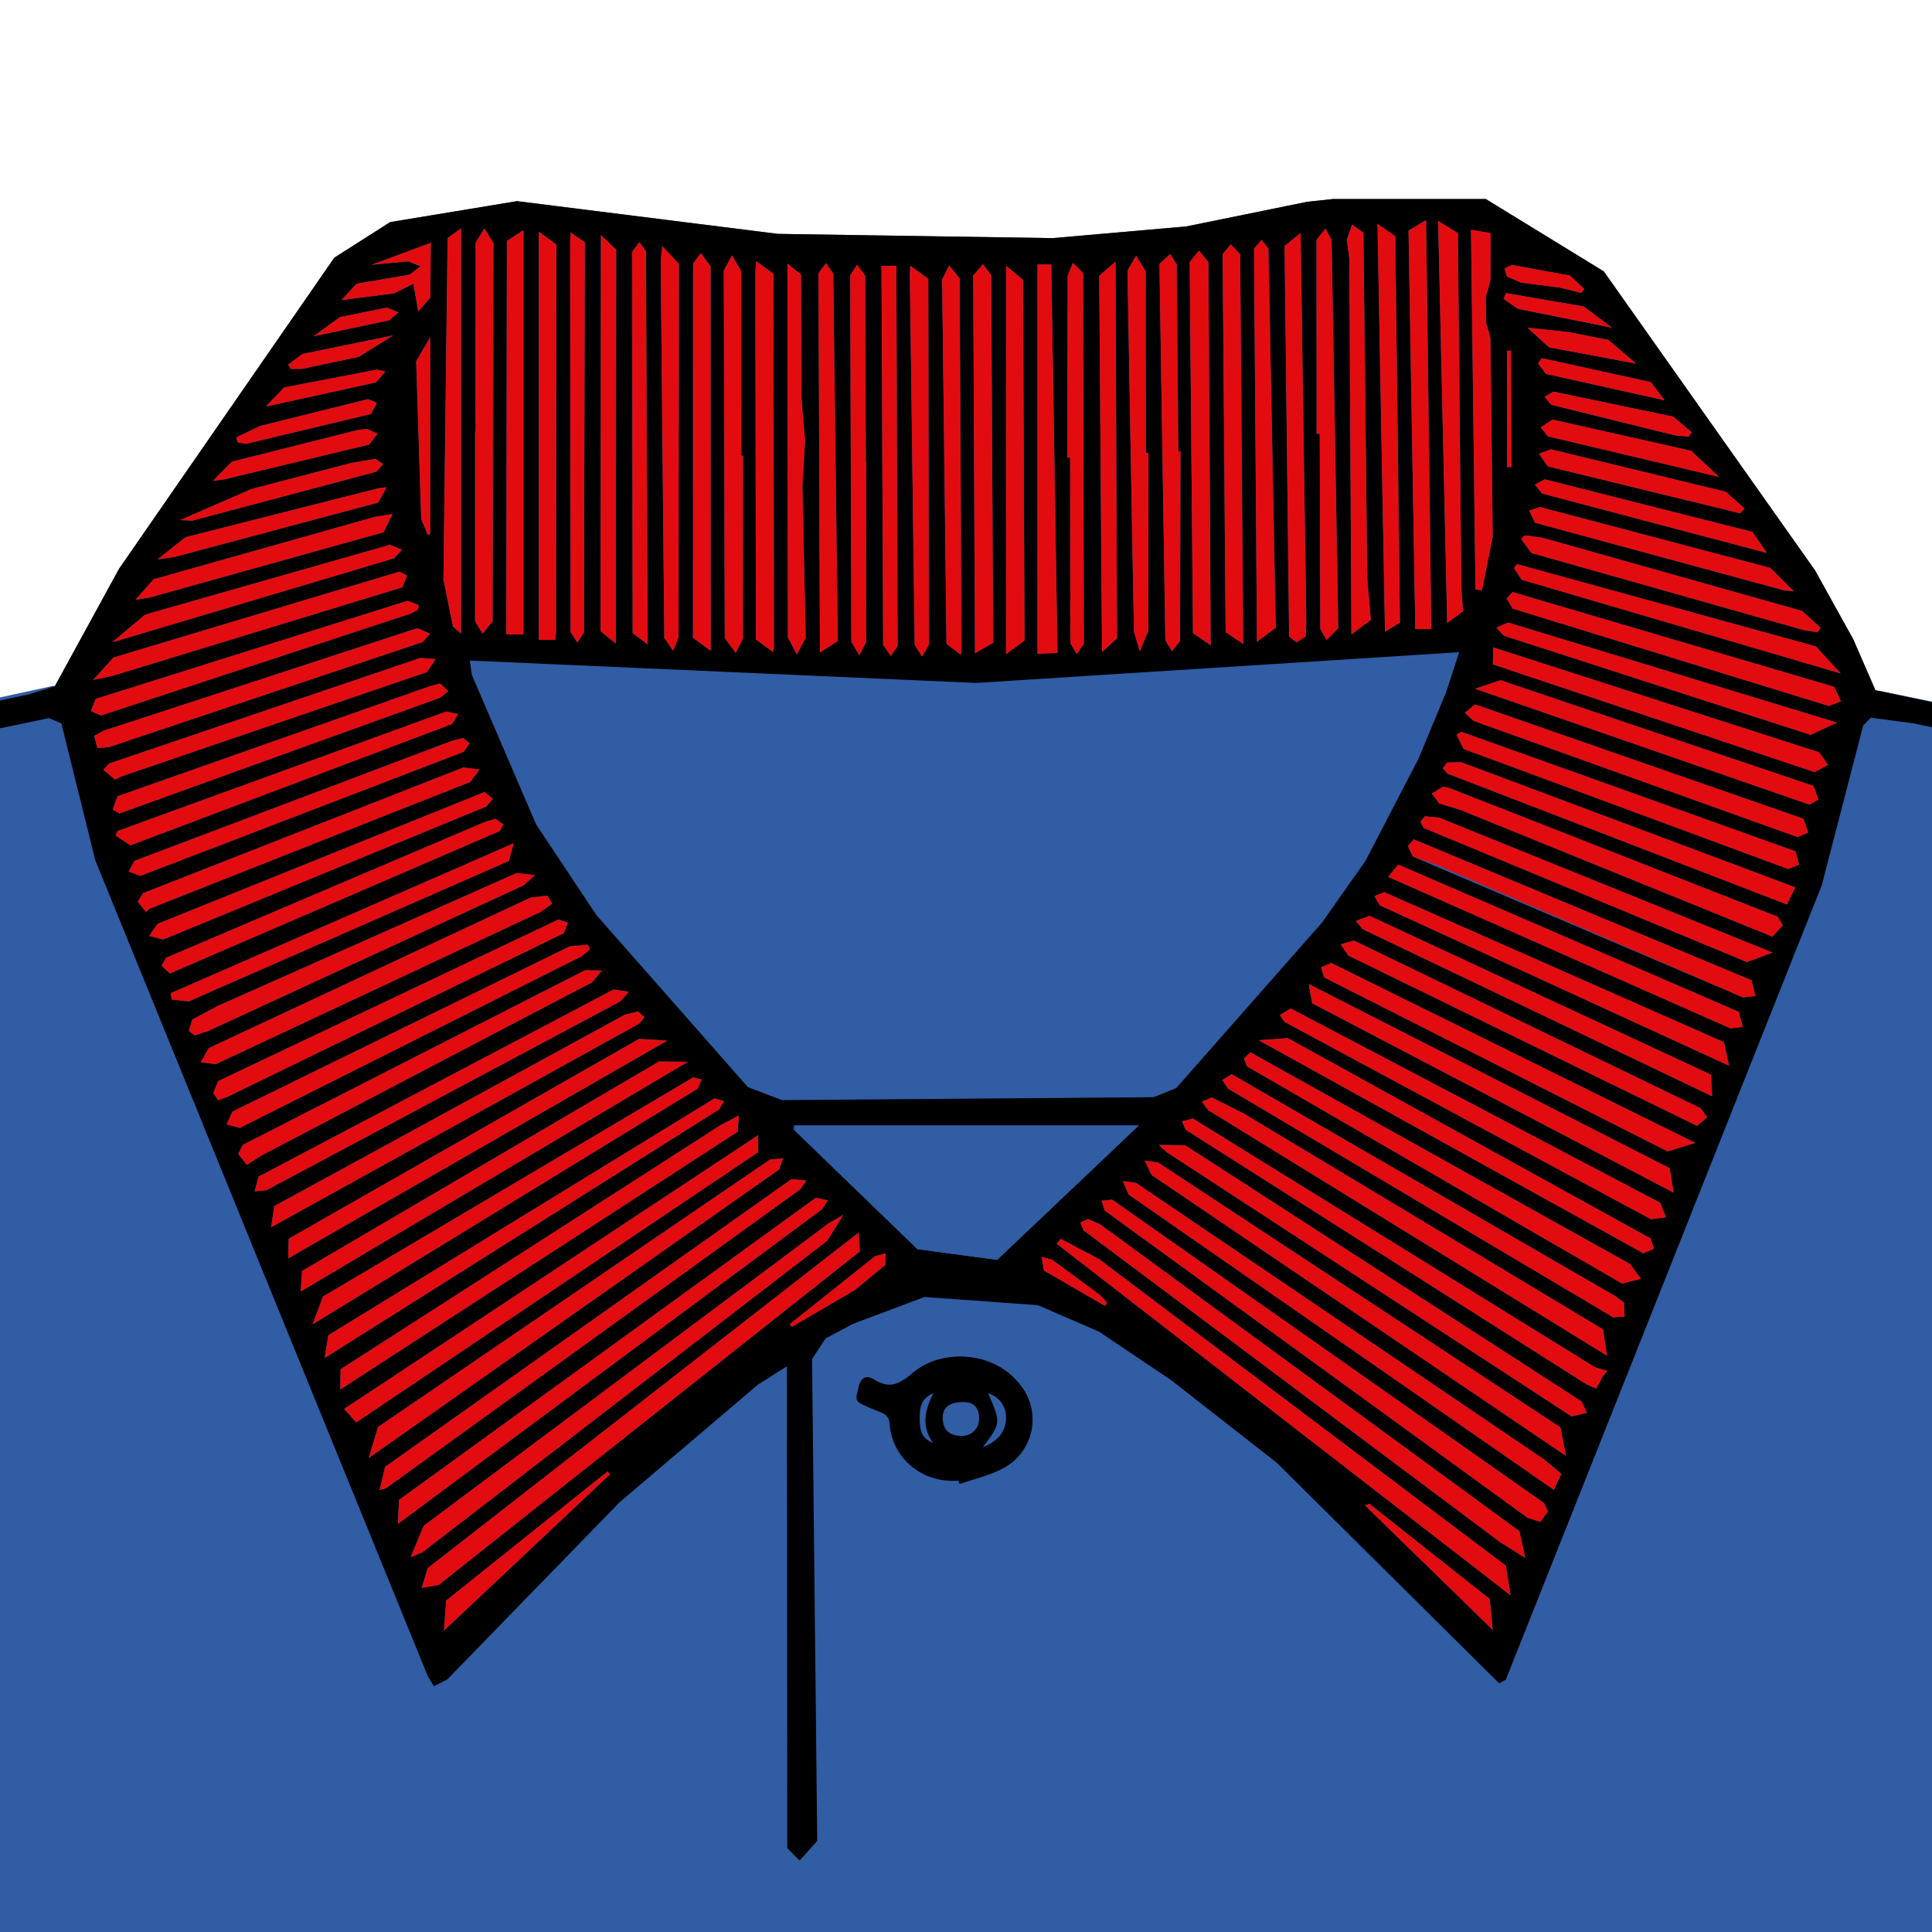 <svg id="Layer_1" data-name="Layer 1" xmlns="http://www.w3.org/2000/svg" viewBox="0 0 400 400"><defs><style>.cls-1{fill:#305da4;}.cls-2{fill:#e20c10;}</style></defs><title>polo3</title><polygon class="cls-1" points="-99 416 504 416 504 137 423 150 389 143 11 142 -35 152 -99 137 -99 416 -99 416"/><polygon class="cls-1" points="310.4 348.531 311.761 347.763 377.173 183.299 385.753 150.209 387.333 148.588 396.226 149.78 412.47 153.156 414.881 151.305 413.245 148.163 388.289 142.907 383.694 132.348 375.798 118.11 332.043 56.183 307.616 41.206 275.968 41.208 270.669 41.775 245.565 46.889 217.948 49.302 161.067 48.423 107.049 41.644 80.784 45.981 69.217 53.35 24.64 117.775 11.354 142.071 6.131 143.722 -28.502 151.116 -30.284 155.179 -27.796 156.561 10.125 148.676 12.702 149.775 19.738 178.135 88.551 346.986 89.828 349.121 92.59 347.722 142.738 298.046 156.901 286.685 162.926 282.876 163 382.639 165.548 385.208 169.197 381.136 168.134 281.363 170.925 277.113 176.543 274.113 191.388 268.524 214.868 270.215 227.511 275.688 242.497 285.76 264.337 302.842 304.539 341.752 310.4 348.531 310.4 348.531"/><polygon class="cls-1" points="195.283 304.757 195.533 305.472 204.703 302.12 208.467 285.451 186.014 282.303 177.783 283.811 174.579 285.442 178.16 290.208 181.044 293.053 195.283 304.757 195.283 304.757"/><path d="M310.4,348.531l-46.063-45.688-21.84-17.082-14.987-10.072-12.643-5.472-23.48-1.691-14.845,5.588-5.619,3-2.791,4.25,1.063,99.774-3.648,4.071L163,382.639l-.074-99.762-6.025,3.809-28.685,24.403L92.591,347.722l-2.762,1.4-1.277-2.136L19.738,178.135l-7.037-28.36-2.577-1.099-37.921,7.885-2.488-1.382,1.782-4.063,34.633-7.393,5.223-1.652L24.64,117.775,69.217,53.35l11.567-7.369,26.265-4.337,54.018,6.779,56.881.878,27.616-2.413,25.104-5.115,5.299-.567,31.648-.002,24.427,14.977L375.798,118.11l7.897,14.238,4.595,10.56,24.956,5.256,1.636,3.142-2.41,1.851L396.226,149.78l-8.893-1.192-1.58,1.621-8.58,33.09-65.413,164.464-1.361.768ZM97.267,136.759l.416,2.951,13.291,30.927,12.488,18.8,31.385,35.646,7.033,2.681,76.964-.598,4.675-1.882,30.197-34.286,8.991-12.758,11.01-21.216,5.714-13.774,2.662-8.216-99.991,6.362L97.267,136.759ZM164.42,233.024l-.052.867,25.579,24.733,16.499,2.216,29.323-27.816ZM219.607,256.49l-.814,1.024,93.945,72.77-.958-6.116-84.21-63.46-7.963-4.218Zm96.175,66.041-1.205-5.513L227.762,253.482l-2.526-1.079-1.532.701.611,1.6,86.265,64.576,5.202,3.252Zm4.677-9.617-.805-1.726-89.39-62.806-2.211.225.667,2.03,87.554,63.606,2.643.852,1.541-2.18ZM177.767,255.201l-89.199,69.45-1.254,4.096L90.79,328.16l87.216-69.069-.239-3.89ZM323.254,305.148l-3.715-3.085-84.305-57.129-2.765-.413,1.204,2.798,88.037,61.133,1.545-3.304Zm.955-3.727-1.137-5.893L239.79,240.707l-2.773-.417,1.397,2.971,85.795,58.16ZM174.595,251.524l-3.099,1.808-83.769,62.569-2.706,6.494,2.447-1.033,83.797-64.486,3.33-5.352ZM82.384,315.491l87.854-65.173,1.154-1.786-2.486-.539L82.62,310.538l-.237,4.953Zm157.53-78.441,1.687,1.522,83.787,54.682,3.163-.757-1.103-2.339-82.081-53.052-5.454-.057Zm91.83,48.059,1.018-1.284-2.473-.707-83.323-51.537-2.241.585.739,1.724,83.042,52.748,1.973.844,1.265-2.372ZM78.6,308.49l1.341-.392,85.781-61.904,1.199-1.79-3.061-.27L79.729,303.694,78.6,308.49Zm254.123-27.804-.839-5.448L257.517,230.554l-6.619-3.346-2.051.883,1.279,1.742,82.598,50.852ZM76.335,301.854l84.917-59.701.927-2.365-2.803.32L78.281,295.437l-1.946,6.417Zm178.686-79.442-1.95,1.2,1.214,1.791,79.708,47.334,2.361-.176-.135-2.899-1.921-1.383-79.277-45.866ZM156.97,235.03,71.26,291.7l2.475,2.791,83.245-55.96-.011-3.5Zm101.904-17.155-1.321,1.274.598,1.609,77.674,44.984,3.913-.97-2.27-3.079-78.594-43.818ZM70.45,287.673l82.255-53.359.285-3.381-3.808,2.023L70.52,283.487l-.07,4.186Zm190.153-72.314,79.637,44.12,2.152-.936-.636-2.115-75.124-41.494-6.029.425ZM111.562,47.969v84.513h3.361l.195-1.5.069-80.335-3.625-2.678Zm-3.205-.297-3.407,2.203-.126,81.47h3.533V47.673ZM267.241,208.801l-2.267,1.353.965,1.412,75.898,40.871,3.064-.41-1.202-3.023-76.457-40.202ZM67.219,281.146l81.647-51.449,1.022-1.714-1.942-.579-79.97,49.047-.757,4.695Zm203.754-77.398.701,3.963,74.835,39.211-.822-5.059-74.714-38.115Zm-123.82-69.003L147.111,55.15l-2.008-2.745-1.606,2.172-.019,77.477,3.675,2.691Zm9.418-80.674-.18,2.208.112,76.108,3.538,2.599.178-.782-.078-77.511-3.57-2.622ZM64.712,274.187l79.769-48.831.767-1.851-1.714-.447L66.881,268.428l-2.169,5.759ZM257.385,133.32,256.76,52.663l-1.947-2.071-1.677,2.014.615,78.274,3.635,2.44ZM350.99,236.617,275.611,199.38l-2.11.9.645,2.077L345.263,238.39l5.727-1.773ZM137.123,50.95l-.331,2.921.747,78.226,1.832,2.634,1.112-2.805.075-77.27L137.123,50.95Zm113.535,82.631-.473-79.313-1.946-2.375-1.925,2.361.677,76.839,3.668,2.488ZM142.402,219.835l-5.938-.068-73.926,43.37-.289,4.248,80.153-47.55Zm65.895-84.416,3.823-2.804-.316-74.656-3.506-2.949v80.41Zm143.059,97.675,2.087-1.766L352.112,229.45,280.33,194.743l-2.777.77,1.612,2.326,72.191,35.255ZM297.753,45.739l1.874,83.242,3.287-2.426-.357-4.466-.718-73.814-4.086-2.535Zm-98.822,89.814.134-1.21-.379-76.676-2.159-2.696-1.469,2.875.907,75.476,2.966,2.231Zm155.554,91.42-.262-4.476L283.54,189.614l-2.838,1.07,1.433,1.697,72.35,34.592ZM269.27,48.245l-3.307,2.688.936,80.871,1.563,1.173,1.84-1.206.156-2.486-1.188-81.04ZM98.457,89.3h-.092l-.007,39.323,1.561,2.56,2.063-2.523.165-78.326-1.849-3.028-1.828,2.951L98.457,89.3ZM138.13,215.453l-5.821-.351-72.537,41.36-.104,4.063L138.13,215.453Zm158.196-85.214L295.255,45.58l-3.632,2.156,1.399,82.502Zm61.659,90.409-1.063-4.871-70.34-31.061-1.998.848,1.111,1.874,72.29,33.21Zm-97.747-87.779,3.881-2.9-1.504-78.492-1.43-1.801-1.55,1.799.604,81.394ZM272.595,89.818l.644-.002.116,40.402,1.294,2.279,2.419-2.415L275.696,49.68l-1.288-2.357-1.834,2.356.021,40.14Zm-84.11-34.777-.114,1.496,1.005,76.951,1.507,2.413,1.433-2.377-.124-75.801-3.706-2.683Zm13.376,80.214,3.769-2.192-.417-76.089L203.51,54.708l-2.017,2.328.367,78.219Zm85.545,46.289,70.883,31.379,2.531-.327-.837-3.111-70.501-30.481-2.076,2.54ZM214.809,54.757v80.599l4.127-.183-1.284-80.416ZM56.13,254.084l76.307-42.216.988-1.29-1.356-1.151-2.644.632L56.79,249.712l-.66,4.372Zm97.7-159.751-.357-.001-.015-38.194L151.554,52.88l-1.702,3.14.206,76.084,2.264,3.06,1.483-2.923.025-37.908Zm138.878,79.448-1.215,1.415,1.026,2.15,68.333,29.147,2.573-.292-.779-3.237-69.938-29.183ZM130.193,205.332l-3.157-.462L53.557,243.592l-.831,3.069,2.448-.247,73.229-39.082,1.79-2Zm236.742-11.424,2.184-2.341-1.09-1.776L300.122,163.175l-1.333-.326-2.332,1.436,1.504,2.056,4.278,1.286,64.697,26.28ZM95.445,131.176V47.269l-2.771,2.019-.861,70.695,1.974,9.719,1.658,1.475Zm271.532,66.049-69.011-27.929-2.962-.288-.916,1.156.683,1.263,66.902,27.748,5.304-1.95ZM127.49,133.228l.087-81.498-3.166-3.067-.072,82.013,3.151,2.553ZM371.699,183.714l-69.173-25.901-2.926.058-.87,1.215.959,1.087,70.258,27.077,1.751-3.536ZM285.198,46.351l1.55,84.453,3.091-1.931-.965-79.958-3.677-2.563Zm17.35,105.158-.993.607,1.452,2.938L370.228,179.92l2.257-.896-.769-2.773L302.548,151.509ZM237.779,93.798l-.562.001-.024-37.646-1.98-3.212-1.783,3.116,1.338,74.656,1.194,4.141,1.786-4.237.03-36.819ZM51.106,241.159l3.052-1.944,68.45-35.865,1.999-2.402-3.465-.081L50.279,237.025l-.945,1.891,1.772,2.243ZM279.798,131.335l4.017-2.975-.743-8.596-.796-71.569L279.94,46.503l-1.108,3.152L279.37,53.47l.429,77.865Zm25.611,14.516-2.12,1.702,1.772,1.689L372.176,173.31l2.192-.948-.993-2.853-67.966-23.659ZM244.403,93.457l-.448,0-.338-38.729L242.266,52.6,240.05,54.633l1.223,77.94,1.353,2.238,1.688-2.093.088-39.26Zm61.006,49.141,69.196,23.98,1.879-1.038-1.019-2.819-64.808-21.885-5.248,1.763Zm-183.289,53.97-.413-.973-3.742.337L48.14,230.13l-1.213,2.666,2.714.723,70.826-35.561,1.652-1.389ZM45.138,227.758l1.994-.695,69.6-33.865.83-2.183-1.971-.631-70.425,33.45-1.003,2.449.976,1.475ZM304.553,47.574l.929,74.471,1.347.155,2.217-11.109L308.565,69.86l-.84-2.783-.138-5.464.99-3.58.047-9.761-4.072-.699Zm4.586,86.465-.052,3.512,66.6,22.304,2.804-1.497-1.863-2.604L309.14,134.039ZM179.34,95.581h-.088l-.132-38.499-1.687-2.278-1.399,2.186.231,75.873,1.633,2.805,1.418-2.705.024-37.382Zm200.972,54.02-68.067-20.705-2.434,1.034,1.545,1.681,63.512,20.531,5.444-2.541ZM114.304,187.086l-.957-1.653-3.481.398L43.222,217l-1.669,2.958,3.133.351,67.222-31.502,2.396-1.721ZM163.022,54.588l.107,77.362,1.84,3.53,1.835-3.402-.674-31.646.551-9.169-.755-8.87-.083-25.56-2.82-2.245Zm150.151,68.004-1.255,1.319,1.253,2.091,65.448,20.154,2.539-.961-1.435-2.997-66.55-19.606ZM230.953,54.197l-3.374,2.899.583,77.898,3.098-2.851-.307-77.945ZM106.365,174.591l-71.001,31.03.188,1.309,3.479.404,66.311-29.081,1.023-3.662Zm114.63-79.846.561.001.059,38.468,1.322,2.19,1.458-2.12-.154-76.752-2.119-2.099-1.08,2.68-.047,37.633Zm160.086,44.672-5.143-5.596L314.1,116.798l-.656.808,1.607,2.427,66.03,19.384ZM30.2,188.807l.756-.669,66.407-26.255,1.911-2.553-3.293-.444L29.596,184.935,28.539,186.69l1.661,2.117ZM169.758,135.11l3.693-2.396-.938-76.053-1.519-2.169-1.532,2.074.296,78.543ZM35.167,201.532l68.285-29.469.748-1.397L102.606,169.54l-2.114.589L34.406,198.286l-.965,1.663,1.727,1.583ZM40.353,214.37l2.931-1.006,65.109-30.062,2.349-2.112-3.788-.431-61.822,27.49-5.329,2.846-.702,2.344,1.251.931Zm59.973-50.389L32.615,191.274l-1.718,2.501,2.897.732,66.894-27.544,1.352-1.595-1.714-1.389Zm-4.461-11.173-2.27.565-65.77,24.863-1.186,2.18,2.398.93,67.002-25.705,1.175-1.796-1.348-1.038Zm-71.536,19.249-.4.927,3.068,2.029L93.57,149.903l1.272-2.051-2.461-.537L24.329,172.057Zm109.762-38.651-.356-81.355-1.348-1.933-1.519,2.057.122,78.912,3.101,2.319ZM118.16,48.14l-.12,1.532.093,81.157,1.394,2.211,1.372-2.091.183-80.796L118.16,48.14Zm-27.039,93.371-2.306.63-64.492,22.723-.988,2.732,1.376.822,66.399-23.963,1.7-1.361-1.689-1.583Zm-2.099-10.307-2.598-1.147L21.446,151.292l-1.928,1.055.645,2.529,2.309-.172L87.514,132.92l1.508-1.716ZM21.407,159.38l2.426,2.028L25.04,160.78l63.358-21.642,1.809-2.698-3.206-.214L22.592,158.081,21.407,159.38ZM182.505,55.042l.342,78.457,1.596,2.319,1.394-2.112L185.58,55.042ZM86.582,126.179l.08-.909-2.283-.881L19.826,144.694l-1.012,2.524,2.054.924L85.133,127.003l1.449-.824Zm289.712,4.727.668-.925-3.871-3.497-53.665-15.122-3.733-.531-.745.787,2.136,2.878,56.327,15.949,2.882.462ZM19.307,140.771l4.004-.85,60.024-18.34.923-2.423-1.565-.799L23.492,136.135l-4.185,4.636Zm3.92-7.784L81.545,115.603l1.673-1.789-2.504-1.008L30.045,127.248l-6.819,5.739ZM371.4,122.431l-4.889-4.853L318.797,104.97l-2.182.761,1.192,2.5,51.681,14.018,1.912.182ZM81.272,106.417l-3.539.567L31.801,119.936,28.036,124.2l3.035-.521,48.331-13.478,1.87-3.784Zm284.556,8.064-3.019-4.359L319.803,99.24l-2.011,1.117,1.5,1.834,46.535,12.29Zm-285.786-13.6-1.544.174-40.062,10.16L32.62,115.811l3.552-.509,42.082-11.241,1.787-3.181Zm280.263,5.399.889-1.009-3.935-3.468-36.135-8.765-2.5.896,1.813,2.616,39.869,9.73ZM37.314,107.678l2.514.113,38.08-10.133,1.406-1.565L77.714,94.998l-4.971.843-20.708,5.416-14.721,6.422Zm88.952,197.589-.467-.625-33.42,26.741-.462,6.2,34.349-32.316ZM355.922,98.746,350.096,93.32l-28.683-6.453-2.405,1.616,1.462,1.861,35.451,8.403ZM89.069,69.829l-2.901,4.97L87.214,107.53l1.393,3.233.462-.237V69.829Zm.126-19.562-12.24,4.551,7.503-.714,2.638,1.013-2.304,1.755L73.847,58.737,70.679,62.13,81.6,60.723l3.988-1.992,1.011,5.753,2.496-2.878.1-11.339Zm-45.1,49.289,2.251-.291,30.033-7.21,1.806-2.252-2.216-.994-1.936.225-26.038,6.557-3.9,3.966Zm305.553-9.18.579-.892-3.828-3.228-24.755-5.168-1.85,1.044,1.345,1.659L346.98,90.185l2.667.191ZM309.05,337.454l-.625-6.403-24.906-19.694-.929.29,26.46,25.807ZM48.902,90.568l.301,1.007,1.695.32,25.904-6.181L78.04,83.4l-1.868-.758-22.29,5.541-4.98,2.384Zm270.3-16.41-.763,1.087,1.635,2.163,24.56,5.475-2.862-3.779-22.57-4.946ZM79.79,76.9l-1.813-.361L58.84,80.211l-3.804,3.96,22.808-5.001L79.79,76.9Zm258.96-1.615-5.786-4.923L324.808,68.77l-8.546-.926,4.43,4.054,18.058,3.386Zm-4.984-7.431-5.899-4.409-16.034-2.753-.538,1.175,2.947,2.07,19.523,3.917ZM81.372,69.451,62.6,73.285l-2.956,2.214.567.888,2.352-.021,11.711-2.482,7.098-4.432Zm82.126,204.717.46.53,12.985-7.587,6.331-5.205.062-2.394-2.176.578-17.662,14.078ZM312.813,72.566l-.787.077v24.069l.883-.029-.096-24.117Zm-247.907-2.94,15.674-3.308,1.924-1.651-2.377-.981-9.742,1.968-5.478,3.972Zm262.466-8.982.597-.858-2.904-2.724-12.023-2.207-1.536.71.481,1.691,3.015,1.268,8.054,1.028,4.314,1.091ZM228.728,270.341l.502-.574-1.419-1.598-9.942-7.332-2.207-.599.493,2.823,12.573,7.281ZM321.747,53.624l-12.38-5.179,12.38,5.179Z"/><polygon class="cls-1" points="164.42 233.024 235.769 233.024 206.446 260.84 189.946 258.624 164.368 233.892 164.42 233.024 164.42 233.024"/><polygon class="cls-2" points="219.607 256.49 227.57 260.708 311.779 324.168 312.737 330.284 218.793 257.514 219.607 256.49 219.607 256.49"/><polygon class="cls-2" points="315.782 322.531 310.58 319.279 224.316 254.703 223.704 253.103 225.236 252.403 227.762 253.482 314.577 317.018 315.782 322.531 315.782 322.531"/><polygon class="cls-2" points="320.459 312.914 318.919 315.094 316.276 314.242 228.721 250.637 228.054 248.606 230.265 248.382 319.655 311.188 320.459 312.914 320.459 312.914"/><polygon class="cls-2" points="177.766 255.201 178.006 259.091 90.79 328.16 87.314 328.746 88.568 324.651 177.766 255.201 177.766 255.201"/><polygon class="cls-2" points="323.254 305.148 321.709 308.452 233.673 247.319 232.469 244.52 235.235 244.934 319.539 302.063 323.254 305.148 323.254 305.148"/><polygon class="cls-2" points="324.209 301.421 238.415 243.261 237.017 240.29 239.79 240.707 323.072 295.528 324.209 301.421 324.209 301.421"/><polygon class="cls-2" points="174.595 251.524 171.266 256.876 87.469 321.362 85.021 322.395 87.728 315.901 171.496 253.332 174.595 251.524 174.595 251.524"/><polygon class="cls-2" points="82.384 315.491 82.62 310.538 168.906 247.992 171.392 248.532 170.238 250.318 82.384 315.491 82.384 315.491"/><polygon class="cls-2" points="239.914 237.05 245.367 237.107 327.448 290.159 328.551 292.498 325.388 293.255 241.601 238.573 239.914 237.05 239.914 237.05"/><polygon class="cls-2" points="331.744 285.11 330.479 287.481 328.505 286.637 245.463 233.89 244.724 232.166 246.966 231.581 330.289 283.118 332.762 283.825 331.744 285.11 331.744 285.11"/><polygon class="cls-2" points="78.6 308.49 79.729 303.694 163.86 244.135 166.921 244.405 165.722 246.195 79.942 308.098 78.6 308.49 78.6 308.49"/><polygon class="cls-2" points="332.723 280.686 250.125 229.834 248.847 228.091 250.898 227.208 257.517 230.554 331.884 275.238 332.723 280.686 332.723 280.686"/><polygon class="cls-2" points="76.335 301.854 78.281 295.437 159.376 240.108 162.178 239.788 161.252 242.152 76.335 301.854 76.335 301.854"/><polygon class="cls-2" points="255.021 222.412 334.299 268.278 336.22 269.661 336.355 272.56 333.993 272.736 254.285 225.403 253.071 223.612 255.021 222.412 255.021 222.412"/><polygon class="cls-2" points="156.97 235.03 156.981 238.531 73.735 294.49 71.26 291.7 156.97 235.03 156.97 235.03"/><polygon class="cls-2" points="258.873 217.876 337.468 261.694 339.737 264.772 335.824 265.742 258.15 220.758 257.553 219.149 258.873 217.876 258.873 217.876"/><polygon class="cls-2" points="70.45 287.673 70.52 283.487 149.183 232.956 152.99 230.933 152.705 234.314 70.45 287.673 70.45 287.673"/><polygon class="cls-2" points="260.603 215.359 266.632 214.934 341.756 256.428 342.392 258.543 340.24 259.479 260.603 215.359 260.603 215.359"/><polygon class="cls-2" points="111.562 47.969 115.186 50.647 115.118 130.983 114.923 132.483 111.562 132.483 111.562 47.969 111.562 47.969"/><polygon class="cls-2" points="108.356 47.673 108.356 131.345 104.823 131.345 104.949 49.875 108.356 47.673 108.356 47.673"/><polygon class="cls-2" points="267.241 208.801 343.698 249.004 344.9 252.027 341.837 252.437 265.939 211.566 264.974 210.154 267.241 208.801 267.241 208.801"/><polygon class="cls-2" points="67.219 281.146 67.976 276.45 147.946 227.404 149.888 227.983 148.866 229.697 67.219 281.146 67.219 281.146"/><polygon class="cls-2" points="270.973 203.747 345.687 241.862 346.508 246.921 271.674 207.71 270.973 203.747 270.973 203.747"/><polygon class="cls-2" points="147.153 134.745 143.478 132.054 143.497 54.577 145.103 52.405 147.111 55.15 147.153 134.745 147.153 134.745"/><polygon class="cls-2" points="156.572 54.071 160.142 56.693 160.22 134.204 160.042 134.986 156.504 132.387 156.392 56.279 156.572 54.071 156.572 54.071"/><polygon class="cls-2" points="64.712 274.187 66.881 268.428 143.534 223.058 145.248 223.505 144.482 225.356 64.712 274.187 64.712 274.187"/><polygon class="cls-2" points="257.385 133.32 253.751 130.88 253.136 52.606 254.813 50.592 256.76 52.663 257.385 133.32 257.385 133.32"/><polygon class="cls-2" points="350.99 236.617 345.263 238.39 274.146 202.357 273.501 200.28 275.611 199.38 350.99 236.617 350.99 236.617"/><polygon class="cls-2" points="137.123 50.95 140.558 54.657 140.483 131.926 139.371 134.731 137.539 132.097 136.792 53.871 137.123 50.95 137.123 50.95"/><polygon class="cls-2" points="250.658 133.581 246.99 131.093 246.313 54.255 248.238 51.893 250.185 54.268 250.658 133.581 250.658 133.581"/><polygon class="cls-2" points="142.402 219.835 62.249 267.385 62.538 263.137 136.464 219.767 142.402 219.835 142.402 219.835"/><polygon class="cls-2" points="208.297 135.419 208.297 55.009 211.804 57.959 212.12 132.615 208.297 135.419 208.297 135.419"/><polygon class="cls-2" points="351.356 233.094 279.165 197.839 277.553 195.513 280.33 194.743 352.112 229.45 353.443 231.328 351.356 233.094 351.356 233.094"/><polygon class="cls-2" points="297.753 45.739 301.839 48.274 302.557 122.088 302.915 126.554 299.627 128.981 297.753 45.739 297.753 45.739"/><polygon class="cls-2" points="198.931 135.553 195.965 133.322 195.059 57.846 196.528 54.971 198.687 57.667 199.065 134.344 198.931 135.553 198.931 135.553"/><polygon class="cls-2" points="354.485 226.973 282.135 192.382 280.702 190.684 283.54 189.614 354.224 222.497 354.485 226.973 354.485 226.973"/><polygon class="cls-2" points="269.27 48.245 270.458 129.285 270.302 131.771 268.462 132.977 266.899 131.804 265.962 50.933 269.27 48.245 269.27 48.245"/><polygon class="cls-2" points="98.457 89.3 98.469 50.259 100.297 47.307 102.146 50.335 101.981 128.661 99.919 131.183 98.357 128.623 98.364 89.3 98.457 89.3 98.457 89.3"/><polygon class="cls-2" points="138.13 215.453 59.668 260.524 59.772 256.461 132.309 215.102 138.13 215.453 138.13 215.453"/><polygon class="cls-2" points="296.326 130.238 293.022 130.238 291.622 47.737 295.254 45.58 296.326 130.238 296.326 130.238"/><polygon class="cls-2" points="357.985 220.648 285.695 187.438 284.584 185.563 286.582 184.716 356.921 215.777 357.985 220.648 357.985 220.648"/><polygon class="cls-2" points="260.237 132.869 259.633 51.474 261.184 49.675 262.614 51.477 264.118 129.968 260.237 132.869 260.237 132.869"/><polygon class="cls-2" points="272.595 89.818 272.573 49.678 274.408 47.323 275.696 49.68 277.068 130.083 274.649 132.498 273.355 130.219 273.239 89.816 272.595 89.818 272.595 89.818"/><polygon class="cls-2" points="188.485 55.041 192.191 57.724 192.315 133.525 190.883 135.901 189.376 133.488 188.371 56.537 188.485 55.041 188.485 55.041"/><polygon class="cls-2" points="201.861 135.255 201.493 57.036 203.51 54.708 205.213 56.975 205.629 133.064 201.861 135.255 201.861 135.255"/><polygon class="cls-2" points="287.406 181.544 289.482 179.005 359.983 209.485 360.819 212.596 358.289 212.923 287.406 181.544 287.406 181.544"/><polygon class="cls-2" points="214.808 54.757 217.651 54.757 218.935 135.173 214.808 135.356 214.808 54.757 214.808 54.757"/><polygon class="cls-2" points="56.13 254.084 56.79 249.712 129.426 210.06 132.069 209.428 133.425 210.579 132.437 211.868 56.13 254.084 56.13 254.084"/><polygon class="cls-2" points="153.83 94.333 153.805 132.241 152.322 135.164 150.057 132.104 149.852 56.02 151.554 52.88 153.458 56.138 153.473 94.333 153.83 94.333 153.83 94.333"/><polygon class="cls-2" points="292.708 173.781 362.645 202.964 363.424 206.201 360.852 206.492 297.262 179 292.519 177.346 291.492 175.196 292.708 173.781 292.708 173.781"/><polygon class="cls-2" points="130.193 205.332 128.403 207.332 55.174 246.414 52.726 246.661 53.557 243.592 127.036 204.87 130.193 205.332 130.193 205.332"/><polygon class="cls-2" points="366.936 193.908 302.239 167.628 297.961 166.341 296.457 164.285 298.789 162.849 300.122 163.175 368.03 189.791 369.119 191.567 366.936 193.908 366.936 193.908"/><polygon class="cls-2" points="95.445 131.176 93.787 129.701 91.812 119.982 92.673 49.288 95.445 47.269 95.445 131.176 95.445 131.176"/><polygon class="cls-2" points="366.977 197.226 361.673 199.176 294.771 171.427 294.088 170.165 295.004 169.009 297.966 169.297 366.977 197.226 366.977 197.226"/><polygon class="cls-2" points="127.49 133.228 124.338 130.676 124.411 48.663 127.577 51.731 127.49 133.228 127.49 133.228"/><polygon class="cls-2" points="371.699 183.714 369.948 187.25 299.69 160.173 298.731 159.086 299.6 157.871 302.526 157.813 371.699 183.714 371.699 183.714"/><polygon class="cls-2" points="285.198 46.351 288.875 48.915 289.84 128.872 286.749 130.804 285.198 46.351 285.198 46.351"/><polygon class="cls-2" points="302.548 151.509 371.715 176.251 372.485 179.024 370.228 179.92 303.007 155.054 301.555 152.117 302.548 151.509 302.548 151.509"/><polygon class="cls-2" points="237.779 93.798 237.748 130.617 235.962 134.853 234.768 130.713 233.429 56.057 235.212 52.941 237.192 56.153 237.217 93.799 237.779 93.798 237.779 93.798"/><polygon class="cls-2" points="51.106 241.159 49.334 238.916 50.279 237.025 121.142 200.867 124.607 200.948 122.608 203.35 54.158 239.215 51.106 241.159 51.106 241.159"/><polygon class="cls-2" points="279.798 131.335 279.37 53.47 278.832 49.655 279.94 46.503 282.277 48.196 283.073 119.764 283.815 128.36 279.798 131.335 279.798 131.335"/><polygon class="cls-2" points="305.409 145.851 373.375 169.51 374.368 172.362 372.176 173.31 305.061 149.242 303.289 147.553 305.409 145.851 305.409 145.851"/><polygon class="cls-2" points="244.403 93.457 244.314 132.717 242.626 134.81 241.273 132.572 240.05 54.633 242.266 52.6 243.617 54.728 243.955 93.457 244.403 93.457 244.403 93.457"/><polygon class="cls-2" points="305.409 142.599 310.656 140.835 375.465 162.721 376.483 165.54 374.605 166.578 305.409 142.599 305.409 142.599"/><polygon class="cls-2" points="122.119 196.569 120.467 197.958 49.641 233.519 46.927 232.796 48.14 230.13 117.965 195.933 121.707 195.596 122.119 196.569 122.119 196.569"/><polygon class="cls-2" points="45.138 227.758 44.162 226.283 45.165 223.834 115.59 190.384 117.561 191.015 116.732 193.198 47.131 227.062 45.138 227.758 45.138 227.758"/><polygon class="cls-2" points="304.553 47.574 308.625 48.272 308.578 58.033 307.587 61.613 307.725 67.077 308.566 69.86 309.047 111.09 306.83 122.2 305.482 122.044 304.553 47.574 304.553 47.574"/><polygon class="cls-2" points="309.14 134.039 376.628 155.754 378.491 158.358 375.687 159.854 309.087 137.551 309.14 134.039 309.14 134.039"/><polygon class="cls-2" points="179.34 95.581 179.316 132.964 177.898 135.668 176.265 132.863 176.034 56.99 177.433 54.804 179.12 57.082 179.252 95.581 179.34 95.581 179.34 95.581"/><polygon class="cls-2" points="380.311 149.602 374.867 152.143 311.355 131.612 309.81 129.931 312.244 128.897 380.311 149.602 380.311 149.602"/><polygon class="cls-2" points="114.304 187.086 111.909 188.807 44.686 220.309 41.553 219.958 43.222 217 109.867 185.831 113.347 185.433 114.304 187.086 114.304 187.086"/><polygon class="cls-2" points="163.022 54.588 165.842 56.833 165.925 82.393 166.68 91.264 166.129 100.433 166.804 132.079 164.969 135.481 163.129 131.95 163.022 54.588 163.022 54.588"/><polygon class="cls-2" points="313.173 122.592 379.723 142.197 381.158 145.195 378.619 146.155 313.171 126.002 311.918 123.911 313.173 122.592 313.173 122.592"/><polygon class="cls-2" points="230.953 54.197 231.259 132.142 228.162 134.993 227.578 57.096 230.953 54.197 230.953 54.197"/><polygon class="cls-2" points="106.365 174.591 105.342 178.253 39.031 207.334 35.553 206.93 35.364 205.62 106.365 174.591 106.365 174.591"/><polygon class="cls-2" points="220.995 94.744 221.042 57.111 222.122 54.432 224.241 56.531 224.395 133.283 222.937 135.403 221.615 133.214 221.556 94.745 220.995 94.744 220.995 94.744"/><polygon class="cls-2" points="381.081 139.417 315.052 120.032 313.445 117.606 314.1 116.798 375.939 133.821 381.081 139.417 381.081 139.417"/><polygon class="cls-2" points="30.2 188.807 28.539 186.69 29.596 184.935 95.981 158.887 99.274 159.331 97.364 161.884 30.956 188.138 30.2 188.807 30.2 188.807"/><polygon class="cls-2" points="169.758 135.11 169.463 56.567 170.995 54.493 172.514 56.661 173.452 132.715 169.758 135.11 169.758 135.11"/><polygon class="cls-2" points="35.167 201.532 33.441 199.949 34.406 198.286 100.492 170.128 102.606 169.54 104.2 170.666 103.452 172.063 35.167 201.532 35.167 201.532"/><polygon class="cls-2" points="40.353 214.37 39.103 213.44 39.804 211.095 45.133 208.249 106.955 180.759 110.743 181.19 108.393 183.302 43.284 213.365 40.353 214.37 40.353 214.37"/><polygon class="cls-2" points="100.326 163.981 102.04 165.37 100.688 166.964 33.794 194.508 30.897 193.776 32.615 191.274 100.326 163.981 100.326 163.981"/><polygon class="cls-2" points="95.866 152.808 97.214 153.846 96.039 155.643 29.037 181.347 26.639 180.417 27.825 178.237 93.595 153.373 95.866 152.808 95.866 152.808"/><polygon class="cls-2" points="24.329 172.057 92.381 147.315 94.842 147.852 93.57 149.903 26.997 175.013 23.929 172.985 24.329 172.057 24.329 172.057"/><polygon class="cls-2" points="134.091 133.406 130.99 131.088 130.868 52.175 132.387 50.118 133.735 52.051 134.091 133.406 134.091 133.406"/><polygon class="cls-2" points="118.16 48.14 121.081 50.154 120.898 130.949 119.527 133.04 118.133 130.829 118.04 49.672 118.16 48.14 118.16 48.14"/><polygon class="cls-2" points="91.121 141.511 92.81 143.094 91.111 144.455 24.712 168.418 23.336 167.596 24.323 164.863 88.815 142.141 91.121 141.511 91.121 141.511"/><polygon class="cls-2" points="89.022 131.204 87.514 132.92 22.472 154.704 20.163 154.876 19.518 152.347 21.446 151.292 86.424 130.057 89.022 131.204 89.022 131.204"/><polygon class="cls-2" points="21.407 159.38 22.592 158.081 87.002 136.227 90.208 136.441 88.398 139.139 25.04 160.78 23.833 161.408 21.407 159.38 21.407 159.38"/><polygon class="cls-2" points="182.505 55.043 185.58 55.043 185.837 133.706 184.443 135.819 182.847 133.5 182.505 55.043 182.505 55.043"/><polygon class="cls-2" points="86.582 126.179 85.133 127.003 20.868 148.142 18.814 147.218 19.826 144.694 84.38 124.389 86.662 125.27 86.582 126.179 86.582 126.179"/><polygon class="cls-2" points="376.295 130.906 373.412 130.444 317.085 114.495 314.949 111.617 315.694 110.83 319.427 111.361 373.091 126.483 376.962 129.981 376.295 130.906 376.295 130.906"/><polygon class="cls-2" points="19.307 140.771 23.492 136.135 82.694 118.359 84.258 119.158 83.335 121.581 23.311 139.921 19.307 140.771 19.307 140.771"/><polygon class="cls-2" points="23.226 132.987 30.045 127.248 80.714 112.807 83.218 113.814 81.545 115.603 23.226 132.987 23.226 132.987"/><polygon class="cls-2" points="371.4 122.431 369.488 122.248 317.807 108.23 316.615 105.73 318.797 104.97 366.511 117.578 371.4 122.431 371.4 122.431"/><polygon class="cls-2" points="81.272 106.417 79.402 110.201 31.071 123.679 28.036 124.2 31.801 119.936 77.732 106.984 81.272 106.417 81.272 106.417"/><polygon class="cls-2" points="365.828 114.481 319.293 102.191 317.792 100.357 319.803 99.24 362.809 110.121 365.828 114.481 365.828 114.481"/><polygon class="cls-2" points="80.041 100.881 78.255 104.061 36.172 115.302 32.62 115.811 38.435 111.214 78.497 101.055 80.041 100.881 80.041 100.881"/><polygon class="cls-2" points="360.304 106.279 320.436 96.549 318.623 93.933 321.123 93.037 357.259 101.802 361.194 105.27 360.304 106.279 360.304 106.279"/><polygon class="cls-2" points="37.314 107.679 52.035 101.257 72.743 95.841 77.714 94.998 79.313 96.093 77.907 97.658 39.828 107.791 37.314 107.679 37.314 107.679"/><polygon class="cls-2" points="126.265 305.267 91.917 337.583 92.379 331.383 125.798 304.642 126.265 305.267 126.265 305.267"/><polygon class="cls-2" points="355.922 98.746 320.471 90.343 319.008 88.482 321.413 86.867 350.096 93.32 355.922 98.746 355.922 98.746"/><polygon class="cls-2" points="89.069 69.829 89.069 110.526 88.607 110.763 87.214 107.53 86.168 74.798 89.069 69.829 89.069 69.829"/><polygon class="cls-2" points="89.195 50.267 89.095 61.606 86.599 64.484 85.588 58.732 81.6 60.723 70.679 62.13 73.848 58.737 84.792 56.872 87.095 55.117 84.458 54.104 76.954 54.818 89.195 50.267 89.195 50.267"/><polygon class="cls-2" points="44.094 99.556 47.994 95.591 74.033 89.033 75.969 88.808 78.184 89.802 76.379 92.055 46.346 99.265 44.094 99.556 44.094 99.556"/><polygon class="cls-2" points="349.647 90.376 346.98 90.185 321.139 83.791 319.793 82.132 321.643 81.088 346.398 86.256 350.226 89.484 349.647 90.376 349.647 90.376"/><polygon class="cls-2" points="309.05 337.454 282.59 311.647 283.519 311.357 308.425 331.05 309.05 337.454 309.05 337.454"/><polygon class="cls-2" points="48.902 90.568 53.882 88.184 76.172 82.642 78.04 83.4 76.803 85.714 50.898 91.895 49.203 91.575 48.902 90.568 48.902 90.568"/><polygon class="cls-2" points="319.202 74.158 341.773 79.104 344.635 82.883 320.075 77.409 318.44 75.246 319.202 74.158 319.202 74.158"/><polygon class="cls-2" points="79.79 76.9 77.844 79.17 55.036 84.171 58.84 80.211 77.977 76.539 79.79 76.9 79.79 76.9"/><polygon class="cls-2" points="338.75 75.285 320.692 71.899 316.262 67.844 324.808 68.77 332.964 70.362 338.75 75.285 338.75 75.285"/><polygon class="cls-2" points="333.767 67.853 314.244 63.936 311.297 61.866 311.834 60.691 327.868 63.445 333.767 67.853 333.767 67.853"/><polygon class="cls-2" points="81.372 69.451 74.274 73.884 62.562 76.366 60.21 76.386 59.644 75.499 62.6 73.285 81.372 69.451 81.372 69.451"/><polygon class="cls-2" points="163.497 274.168 181.159 260.09 183.335 259.512 183.273 261.906 176.942 267.111 163.957 274.698 163.497 274.168 163.497 274.168"/><polygon class="cls-2" points="312.813 72.566 312.909 96.683 312.026 96.713 312.026 72.644 312.813 72.566 312.813 72.566"/><polygon class="cls-2" points="64.905 69.626 70.383 65.654 80.126 63.686 82.503 64.667 80.579 66.318 64.905 69.626 64.905 69.626"/><polygon class="cls-2" points="327.371 60.644 323.057 59.553 315.003 58.525 311.988 57.257 311.507 55.566 313.042 54.856 325.065 57.062 327.968 59.786 327.371 60.644 327.371 60.644"/><polygon class="cls-2" points="228.728 270.341 216.155 263.06 215.663 260.237 217.87 260.837 227.812 268.169 229.23 269.767 228.728 270.341 228.728 270.341"/><polygon class="cls-2" points="321.747 53.624 309.367 48.446 321.747 53.624 321.747 53.624"/><path d="M198.443,306.541c-7.784.624-13.81-4.939-14.239-11.704-.126-1.974-1.474-2.254-2.884-2.845-4.674-1.961-4.25-1.692-3.581-4.767.457-2.098,1.708-2.559,3.204-1.631,3.357,2.083,5.27.946,8.231-1.508,5.938-4.922,17.052-4.509,22.453,3.148a11.407,11.407,0,0,1-3.764,16.669c-2.815,1.554-6.098,2.262-9.17,3.351Zm1.128-16.246c-2.97-.066-4.415,1.11-4.395,3.255.021,2.337,1.213,3.613,3.572,3.731a3.551,3.551,0,0,0,3.968-3.703C202.697,291.21,201.312,290.287,199.571,290.295Zm3.937,9.312c3.469-1.318,5.072-3.775,4.745-6.885a5.16,5.16,0,0,0-3.679-4.253C207.265,294.615,207.203,294.628,203.508,299.606Zm-10.345-.879c-2.486-3.543-1.638-6.883.088-10.264-2.497.966-2.857,2.966-2.833,5.1C190.442,295.614,190.492,297.714,193.163,298.727Z"/></svg>